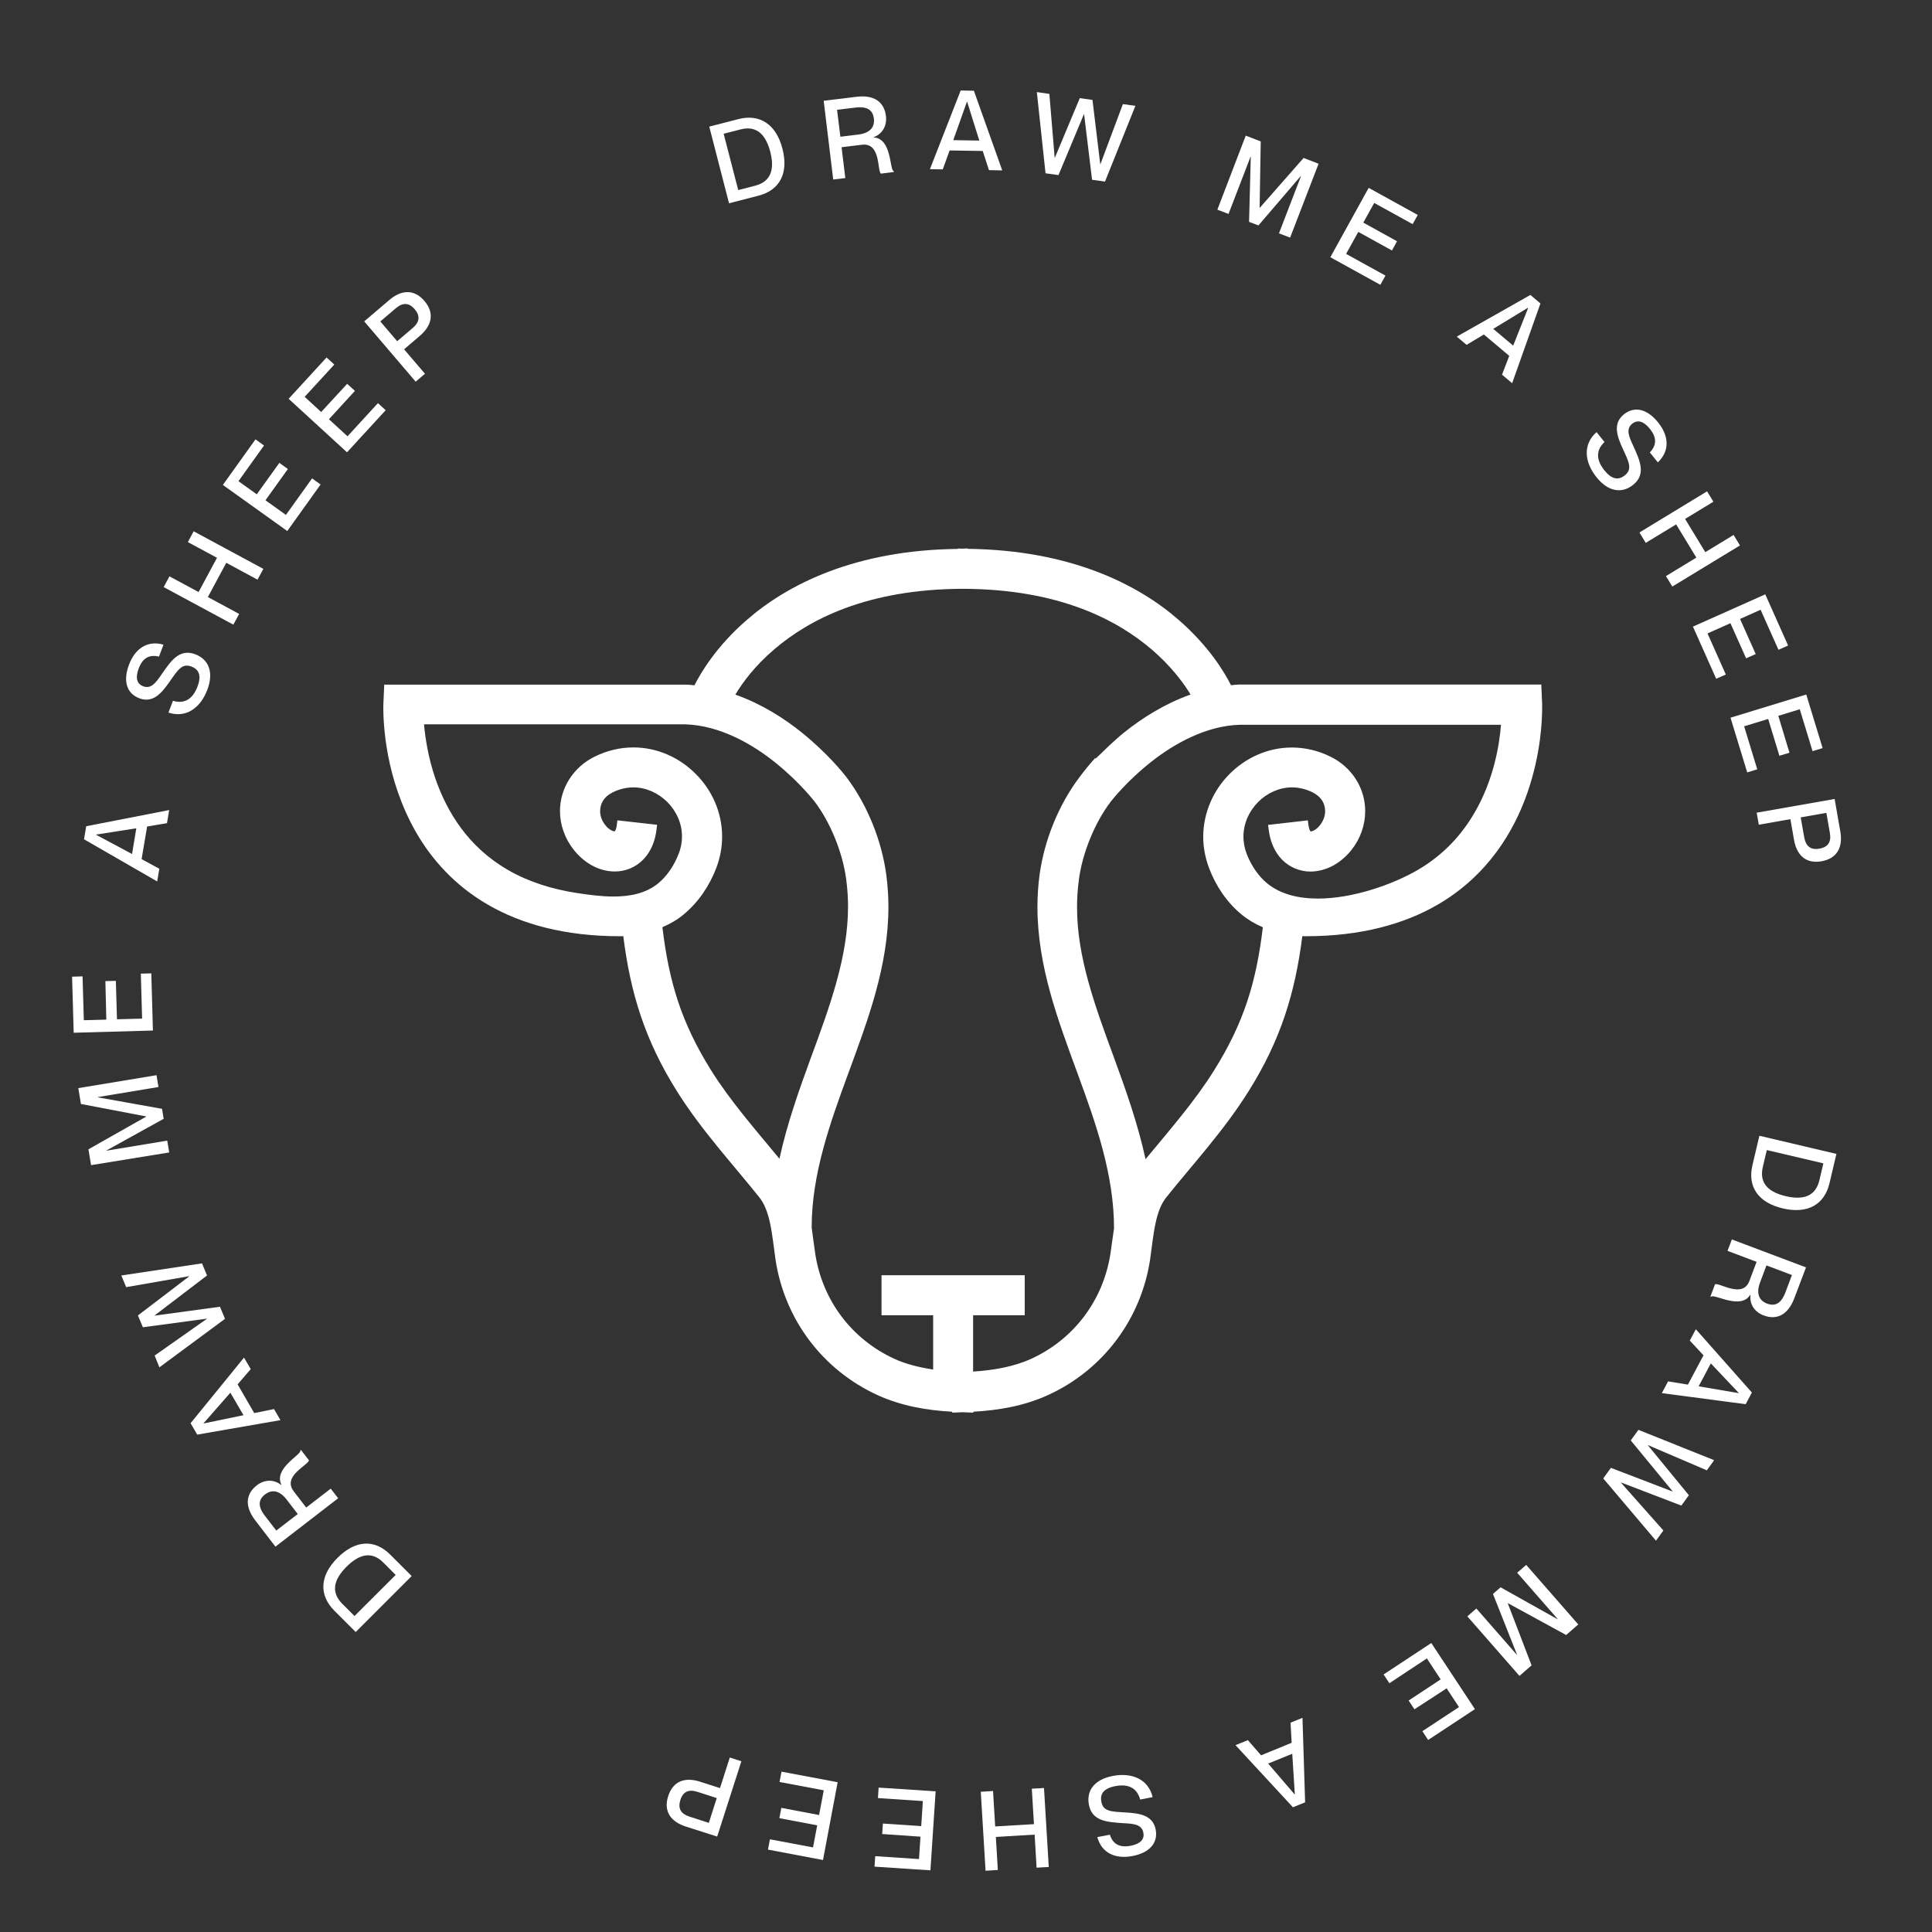 <?xml version="1.0" encoding="utf-8"?>
<!-- Generator: Adobe Illustrator 26.0.3, SVG Export Plug-In . SVG Version: 6.00 Build 0)  -->
<svg version="1.1" id="Calque_1" xmlns="http://www.w3.org/2000/svg" xmlns:xlink="http://www.w3.org/1999/xlink" x="0px" y="0px"
	 viewBox="0 0 226.77 226.77" style="enable-background:new 0 0 226.77 226.77;" xml:space="preserve">
<rect x="0" y="0" width="226.77" height="226.77" fill="#333333" stroke="none"/>
<style type="text/css">
	.st0{fill:#FFFFFF;}
	.st1{fill:#FFF;}
	.st2{fill:#FFF;}
</style>
<g>
	<path class="st1" d="M83.25,14.86l3.42-0.88c2.49-0.64,4.42,0.58,5.17,3.47s-0.33,4.88-2.82,5.52l-3.45,0.89L83.25,14.86z
		 M86.65,22.31l1.98-0.51c2.09-0.54,2.23-2.24,1.78-3.98c-0.45-1.74-1.4-3.17-3.49-2.63l-1.98,0.51L86.65,22.31z"/>
	<path class="st1" d="M96.68,11.83l3.85-0.47c2.04-0.25,3.25,0.57,3.46,2.27c0.14,1.17-0.46,2.11-1.44,2.47l0,0.03
		c2.18,0.14,1.84,3.88,2.36,3.97l0.01,0.09l-1.52,0.19c-0.46-0.34,0.02-3.67-2.24-3.39l-2.38,0.29l0.44,3.62l-1.42,0.17L96.68,11.83
		z M98.64,16.05l2.12-0.26c1.3-0.16,1.94-0.82,1.81-1.87c-0.12-0.99-0.76-1.47-2.18-1.29l-2.14,0.26L98.64,16.05z"/>
	<path class="st1" d="M111.46,17.66l-0.8,2.22l-1.51-0.02l3.61-9.24l1.55,0.03l3.33,9.35l-1.56-0.03l-0.73-2.25L111.46,17.66z
		 M114.95,16.5l-1.43-4.55l-0.03,0l-1.6,4.5L114.95,16.5z"/>
	<path class="st1" d="M123.17,11.02l0.62,7.48l0.03,0l2.92-6.98l1.49,0.21l0.91,7.52l0.03,0l2.63-7.03l1.47,0.2l-3.57,8.89
		l-1.52-0.21l-0.93-7.68l-0.03,0l-2.98,7.13l-1.52-0.21l-1.02-9.53L123.17,11.02z"/>
	<path class="st1" d="M146.22,15.92l1.76,0.68l-0.13,7.78l0.02,0.01l5.14-5.85l1.76,0.68l-3.34,8.67l-1.31-0.5l2.59-6.73l-0.02-0.01
		l-4.98,5.81l-1.1-0.42l0.2-7.65l-0.02-0.01l-2.59,6.73l-1.31-0.5L146.22,15.92z"/>
	<path class="st1" d="M163.98,28.32l-0.6,1.08l-3.95-2.18l-1.43,2.58l4.62,2.55l-0.6,1.08l-5.87-3.24l4.5-8.14l5.76,3.18l-0.6,1.08
		l-4.51-2.49l-1.28,2.31L163.98,28.32z"/>
	<path class="st1" d="M174.17,39.26l-2.03,1.22l-1.15-0.97l8.64-4.89l1.18,1l-3.32,9.36l-1.19-1l0.85-2.21L174.17,39.26z
		 M177.61,40.57l1.76-4.43l-0.02-0.02l-4.08,2.48L177.61,40.57z"/>
	<path class="st1" d="M191.69,56.91c-1.25,1-2.87,0.9-4.31-0.91c-1.47-1.84-1.56-3.9,0.02-5.28l0.93,1.16
		c-0.91,0.86-1.1,1.97-0.01,3.33c0.93,1.16,1.73,1.12,2.39,0.59c0.92-0.74,0.49-1.56-0.24-3.14c-0.62-1.37-1.24-2.92,0.14-4.03
		c1.26-1.01,2.76-0.61,4.01,0.95c1.33,1.65,1.34,3.4-0.03,4.69l-0.94-1.17c0.78-0.81,0.86-1.69,0.01-2.76
		c-0.72-0.9-1.44-1.11-2.07-0.61c-0.81,0.65-0.37,1.56,0.15,2.68C192.5,54.09,193.22,55.68,191.69,56.91z"/>
	<path class="st1" d="M201.11,58.89l-3.32,2.02l2.37,3.9l3.32-2.02l0.75,1.23l-7.94,4.83l-0.75-1.23l3.57-2.17l-2.37-3.9l-3.57,2.17
		l-0.74-1.22l7.94-4.83L201.11,58.89z"/>
	<path class="st1" d="M206.08,76.77l-1.13,0.5l-1.84-4.12l-2.69,1.2l2.15,4.82l-1.13,0.5l-2.73-6.12l8.49-3.79l2.68,6.01l-1.13,0.5
		l-2.1-4.7l-2.41,1.08L206.08,76.77z"/>
	<path class="st1" d="M210.04,88.35l-1.18,0.36l-1.32-4.32l-2.82,0.86l1.54,5.05l-1.18,0.36l-1.96-6.42l8.89-2.72l1.92,6.29
		l-1.18,0.36l-1.5-4.92l-2.52,0.77L210.04,88.35z"/>
	<path class="st1" d="M215.34,93.78l0.67,3.82c0.3,1.73-0.28,3.15-2.2,3.49c-1.92,0.34-2.94-0.8-3.24-2.53l-0.42-2.41l-3.71,0.65
		l-0.25-1.41L215.34,93.78z M211.77,98.27c0.19,1.06,0.75,1.52,1.78,1.34c1.04-0.18,1.42-0.8,1.23-1.86l-0.41-2.34l-3.01,0.53
		L211.77,98.27z"/>
	<path class="st1" d="M215.55,135.44l-0.81,3.44c-0.59,2.5-2.56,3.64-5.47,2.96c-2.91-0.68-4.16-2.55-3.58-5.06l0.82-3.47
		L215.55,135.44z M207.38,134.99l-0.47,1.99c-0.49,2.1,0.95,3.01,2.69,3.42c1.75,0.41,3.45,0.24,3.95-1.86l0.47-1.99L207.38,134.99z
		"/>
	<path class="st1" d="M211.98,148.76l-1.37,3.62c-0.73,1.92-2.02,2.62-3.62,2.01c-1.11-0.42-1.66-1.39-1.52-2.42l-0.02-0.01
		c-1.13,1.86-4.28-0.17-4.61,0.25l-0.08-0.03l0.54-1.43c0.51-0.25,3.24,1.72,4.04-0.4l0.84-2.24l-3.41-1.29l0.51-1.34L211.98,148.76
		z M207.34,148.53l-0.75,2c-0.46,1.23-0.18,2.1,0.82,2.48c0.94,0.35,1.65,0.01,2.16-1.33l0.76-2.02L207.34,148.53z"/>
	<path class="st1" d="M199.95,159.08l-1.61-1.73l0.71-1.33l6.58,7.43l-0.73,1.37l-9.84-1.3l0.73-1.38l2.33,0.38L199.95,159.08z
		 M199.38,162.72l4.7,0.8l0.01-0.02l-3.28-3.47L199.38,162.72z"/>
	<path class="st1" d="M200.34,172.58l-6.89-2.95l-0.02,0.02l4.8,5.85l-0.88,1.22l-7.07-2.71l-0.02,0.02l4.98,5.61l-0.87,1.2
		l-6.19-7.31l0.9-1.24l7.22,2.77l0.02-0.02l-4.91-5.97l0.9-1.24l8.89,3.56L200.34,172.58z"/>
	<path class="st1" d="M185.25,190.67l-1.42,1.24l-6.83-3.73l-0.02,0.02l2.79,7.27l-1.42,1.24l-6.12-6.99l1.06-0.92l4.75,5.43
		l0.02-0.02l-2.82-7.12l0.89-0.78l6.68,3.74l0.02-0.02l-4.75-5.43l1.06-0.92L185.25,190.67z"/>
	<path class="st1" d="M166.02,200.63l-0.68-1.03l3.76-2.48l-1.62-2.46l-4.4,2.91l-0.68-1.03l5.6-3.69l5.12,7.76l-5.49,3.62
		l-0.68-1.03l4.3-2.83l-1.45-2.2L166.02,200.63z"/>
	<path class="st1" d="M151.61,204.56l-0.13-2.36l1.4-0.57l0.31,9.92l-1.43,0.58l-6.74-7.29l1.45-0.59l1.55,1.78L151.61,204.56z
		 M148.85,207l3.11,3.62l0.02-0.01l-0.3-4.76L148.85,207z"/>
	<path class="st1" d="M127.81,211.83c-0.3-1.57,0.55-2.95,2.82-3.38c2.31-0.44,4.18,0.45,4.66,2.49l-1.46,0.28
		c-0.34-1.21-1.22-1.9-2.93-1.57c-1.46,0.28-1.79,1-1.63,1.83c0.22,1.16,1.15,1.16,2.89,1.26c1.5,0.1,3.16,0.27,3.49,2.01
		c0.3,1.58-0.75,2.73-2.72,3.1c-2.08,0.4-3.64-0.4-4.13-2.22l1.47-0.28c0.35,1.07,1.09,1.55,2.43,1.3c1.14-0.22,1.66-0.75,1.5-1.54
		c-0.2-1.02-1.21-1.05-2.44-1.12C129.92,213.86,128.18,213.76,127.81,211.83z"/>
	<path class="st1" d="M121.67,219.22l-0.23-3.88l-4.55,0.27l0.23,3.88l-1.44,0.09l-0.56-9.27l1.44-0.09l0.25,4.16l4.55-0.27
		l-0.25-4.16l1.43-0.08l0.56,9.27L121.67,219.22z"/>
	<path class="st1" d="M103.55,215.27l0.08-1.23l4.5,0.3l0.19-2.94l-5.27-0.35l0.08-1.23l6.69,0.44l-0.61,9.27l-6.56-0.43l0.08-1.23
		l5.14,0.34l0.17-2.63L103.55,215.27z"/>
	<path class="st1" d="M91.48,213.41l0.23-1.21l4.43,0.84l0.55-2.9l-5.19-0.98l0.23-1.21l6.59,1.24l-1.72,9.13l-6.46-1.22l0.23-1.21
		l5.06,0.95l0.49-2.59L91.48,213.41z"/>
	<path class="st1" d="M84.18,215.57l-3.69-1.18c-1.67-0.54-2.66-1.71-2.06-3.57s2.08-2.23,3.75-1.69l2.33,0.75l1.15-3.59l1.36,0.44
		L84.18,215.57z M81.87,210.32c-1.03-0.33-1.69-0.04-2.01,0.95c-0.32,1,0.05,1.63,1.08,1.96l2.26,0.73l0.93-2.91L81.87,210.32z"/>
	<path class="st1" d="M41.75,191.56l-2.5-2.5c-1.82-1.82-1.75-4.1,0.37-6.21c2.11-2.11,4.36-2.2,6.18-0.38l2.52,2.52L41.75,191.56z
		 M46.44,184.86L45,183.41c-1.52-1.53-3.06-0.78-4.33,0.49s-2.02,2.81-0.5,4.34l1.44,1.44L46.44,184.86z"/>
	<path class="st1" d="M32.33,181.54l-2.36-3.07c-1.25-1.63-1.17-3.09,0.19-4.14c0.94-0.72,2.05-0.68,2.86-0.02l0.02-0.02
		c-0.99-1.95,2.4-3.55,2.21-4.05l0.07-0.06l0.94,1.22c-0.06,0.57-3.17,1.85-1.78,3.65l1.46,1.9l2.88-2.22l0.87,1.13L32.33,181.54z
		 M34.95,177.71l-1.3-1.69c-0.8-1.04-1.69-1.26-2.54-0.61c-0.79,0.61-0.88,1.4,0,2.53l1.32,1.71L34.95,177.71z"/>
	<path class="st1" d="M29.84,165.86l2.32-0.47l0.76,1.3l-9.77,1.7l-0.78-1.34l6.27-7.7l0.79,1.35l-1.54,1.79L29.84,165.86z
		 M27.04,163.47l-3.15,3.59l0.01,0.02l4.68-0.97L27.04,163.47z"/>
	<path class="st1" d="M18.15,159.11l6.13-4.31l-0.01-0.02l-7.5,1.01l-0.58-1.39l6.02-4.59l-0.01-0.02l-7.39,1.29l-0.57-1.37
		l9.47-1.42l0.59,1.42l-6.15,4.69l0.01,0.02l7.66-1.04l0.59,1.42l-7.7,5.69L18.15,159.11z"/>
	<path class="st1" d="M10.69,136.76l-0.31-1.86l6.77-3.83l0-0.03l-7.65-1.46l-0.31-1.86l9.18-1.52l0.23,1.39l-7.12,1.18l0,0.03
		l7.54,1.35l0.19,1.17l-6.7,3.71l0,0.03l7.12-1.18l0.23,1.39L10.69,136.76z"/>
	<path class="st1" d="M12.37,115.16l1.23-0.03l0.13,4.51l2.95-0.08l-0.15-5.28l1.23-0.03l0.19,6.71l-9.3,0.26l-0.19-6.58l1.23-0.04
		l0.15,5.15l2.64-0.07L12.37,115.16z"/>
	<path class="st1" d="M16.62,100.84l2.08,1.13l-0.25,1.49l-8.59-4.95l0.26-1.53l9.74-1.9l-0.26,1.54l-2.33,0.39L16.62,100.84z
		 M16,97.22l-4.71,0.74l0,0.03l4.21,2.25L16,97.22z"/>
	<path class="st1" d="M22.93,76.8c1.49,0.57,2.22,2.01,1.4,4.18c-0.84,2.2-2.57,3.32-4.56,2.66l0.53-1.38
		c1.2,0.35,2.26-0.04,2.88-1.67c0.53-1.38,0.09-2.05-0.7-2.35c-1.11-0.42-1.59,0.37-2.59,1.8c-0.87,1.23-1.89,2.55-3.54,1.92
		c-1.51-0.57-1.92-2.07-1.21-3.94c0.75-1.98,2.25-2.88,4.05-2.35l-0.53,1.4c-1.1-0.26-1.89,0.11-2.38,1.39
		c-0.41,1.08-0.23,1.8,0.52,2.09c0.97,0.37,1.53-0.47,2.23-1.49C20.09,77.53,21.09,76.1,22.93,76.8z"/>
	<path class="st1" d="M19.89,67.65l3.42,1.84l2.16-4.02l-3.42-1.84l0.68-1.27l8.18,4.41l-0.68,1.27l-3.67-1.98l-2.16,4.02l3.67,1.98
		l-0.68,1.26l-8.18-4.41L19.89,67.65z"/>
	<path class="st1" d="M32.79,54.33l1,0.72l-2.63,3.67l2.4,1.72l3.07-4.29l1,0.72l-3.91,5.46l-7.56-5.41l3.83-5.35l1,0.72l-3,4.19
		l2.15,1.54L32.79,54.33z"/>
	<path class="st1" d="M40.75,45.05l0.91,0.83l-3.05,3.33l2.18,2l3.57-3.89l0.91,0.83l-4.54,4.94l-6.85-6.28l4.45-4.85l0.91,0.83
		l-3.48,3.79l1.94,1.78L40.75,45.05z"/>
	<path class="st1" d="M42.75,37.72l2.95-2.51c1.33-1.14,2.86-1.36,4.12,0.12s0.8,2.94-0.53,4.08l-1.86,1.59l2.45,2.87l-1.09,0.93
		L42.75,37.72z M48.43,38.51c0.82-0.7,0.92-1.42,0.25-2.21c-0.68-0.8-1.41-0.81-2.23-0.11l-1.81,1.54l1.98,2.32L48.43,38.51z"/>
</g>
<polygon class="st2" points="113,115.06 113,115.06 113.01,115.12 "/>
<polygon class="st2" points="113.01,115.1 113.01,115.09 113,115.08 "/>
<g>
	<polygon class="st2" points="158.63,99.79 158.63,99.79 158.63,99.8 	"/>
	<path class="st2" d="M181.01,82.61L181.01,82.61v-0.01l-0.08-1.79l-0.02-0.46h-35.47h-0.03h-0.01h-0.01
		c-0.32,0.01-0.61,0.05-0.9,0.08c-0.78-1.55-2.59-4.57-6.12-7.65c-4.78-4.18-12.72-8.22-24.8-8.36v-0.05L113,64.4l-0.07,0l-0.5-0.02
		v0.05c-12.08,0.13-20.02,4.18-24.8,8.36c-3.54,3.08-5.33,6.1-6.12,7.65c-0.29-0.03-0.58-0.07-0.9-0.08h-0.01h-0.04H45.1L45,82.59
		v0.01l-0.01,0.48v0.01v0c0.01,1.8,0.22,8.27,3.84,14.59c1.81,3.15,4.52,6.25,8.46,8.52l0,0h0c3.92,2.27,9,3.69,15.45,3.69h0.05
		h0.01l0.36-0.01c0.82,6.6,2.52,12.2,6.3,18.21c2.93,4.66,6.5,8.48,9.66,12.44c0.6,0.74,1,1.78,1.27,3.06v0
		c0.28,1.28,0.42,2.76,0.64,4.27c1.06,7,5.53,12.95,11.99,15.9c2.82,1.28,5.83,1.79,8.75,1.94v0.11l1.24-0.05l0.74,0.03l0.5,0.02
		v-0.11c2.91-0.16,5.93-0.66,8.75-1.95c6.46-2.94,10.92-8.89,11.99-15.89v0c0.22-1.51,0.36-2.99,0.64-4.27v0
		c0.27-1.28,0.67-2.32,1.27-3.06c3.17-3.96,6.73-7.78,9.65-12.44c3.78-6.01,5.48-11.6,6.31-18.21l0.35,0.01h0h0.01h0.05
		c6.44,0,11.53-1.42,15.45-3.69c5.91-3.42,9.01-8.65,10.58-13.21c1.58-4.57,1.71-8.54,1.71-9.9v-0.01L181.01,82.61z M173.11,95.33
		c-1.48,2.57-3.6,4.98-6.73,6.8c-2.86,1.66-7.57,3.35-11.7,3.34c-2.3,0-4.4-0.52-5.94-1.78c-1.01-0.83-1.86-2.05-2.41-3.47
		c-0.27-0.7-0.38-1.38-0.38-2.03c0-1.52,0.65-2.97,1.72-4.05c1.07-1.07,2.5-1.72,3.97-1.72h0h0h0c0.78,0,1.59,0.17,2.44,0.59l0,0
		c1.05,0.54,1.44,1.31,1.46,2.19c0,0.54-0.17,1.09-0.61,1.66l0,0c-0.41,0.55-0.94,0.73-1.04,0.73l-0.09-0.03
		c-0.04-0.06-0.16-0.25-0.23-0.8l-0.06-0.47l-4.19,0.48l-0.48,0.05l0.06,0.47c0.16,1.38,0.65,2.64,1.55,3.58l0,0
		c0.9,0.94,2.13,1.42,3.33,1.43h0.05c1.9-0.02,3.58-1.02,4.78-2.51v0c1.08-1.35,1.63-2.97,1.63-4.56v-0.01v0v-0.05
		c0-2.61-1.52-5.11-4.08-6.36h0c-1.48-0.73-3.02-1.07-4.52-1.07c-2.85,0-5.44,1.22-7.32,3.11c-1.88,1.89-3.08,4.5-3.09,7.36
		c0,1.22,0.23,2.48,0.7,3.72l0,0.01v-0.01c0.79,2.07,2.06,3.97,3.8,5.41c0.74,0.61,1.59,1.11,2.5,1.5
		c-0.77,6.38-2.19,11.14-5.7,16.76c-2.27,3.64-5.16,6.94-8.07,10.46c-0.9-4.15-2.3-8.08-3.68-11.86l0,0.01l0-0.01
		c-2.26-6.12-4.37-11.89-4.36-17.72v-0.04v0c0-1.04,0.07-2.08,0.21-3.14v0c0.4-3.12,1.84-6.71,3.75-9.21l0,0
		c0.16-0.21,1.95-2.47,4.72-4.65c2.79-2.21,6.53-4.26,10.43-4.37h30.65C175.99,87.49,175.31,91.54,173.11,95.33z M130.76,144.19
		c-0.16,1.05-0.29,2.07-0.42,2.96c-0.85,5.47-4.28,10.04-9.3,12.34c-2.02,0.93-4.4,1.34-6.82,1.5v-6.61h6.06v-4.22v-0.48h-16.81
		v4.22v0.48h6.06v6.37c-1.61-0.25-3.17-0.62-4.54-1.25c-5.02-2.3-8.46-6.87-9.3-12.34c-0.13-0.88-0.26-1.9-0.42-3.07
		c0-6.21,2.1-12.14,4.36-18.27c2.24-6.11,4.64-12.41,4.65-19.38c0-1.21-0.08-2.45-0.25-3.76c-0.54-4-2.2-8.16-4.65-11.42
		c0,0-0.07-0.09-0.07-0.09c-0.32-0.42-2.18-2.75-5.19-5.18c-2.07-1.67-4.73-3.37-7.81-4.46c0.82-1.36,2.25-3.35,4.62-5.36
		c4.11-3.49,10.88-7.02,22.09-7.06c11.38,0.04,18.19,3.69,22.29,7.23c2.04,1.78,3.4,3.55,4.23,4.85l0.2,0.33
		c-3.08,1.1-5.74,2.8-7.81,4.47c-1.18,0.95-2.25,2.02-3.34,3.07c-0.01-0.04-0.02-0.07-0.02-0.11c-0.66,0.72-1.31,1.53-1.9,2.32
		c-2.45,3.26-4.11,7.42-4.65,11.42c-0.17,1.27-0.25,2.52-0.25,3.76c0.01,6.97,2.41,13.27,4.65,19.39
		C128.66,131.92,130.76,137.87,130.76,144.19z M83.44,125.59c-3.5-5.62-4.92-10.38-5.69-16.76c0.91-0.39,1.76-0.88,2.5-1.5
		c1.74-1.44,3-3.34,3.81-5.41v0c0.47-1.23,0.7-2.5,0.7-3.72c0-2.87-1.21-5.48-3.1-7.36c-1.87-1.89-4.47-3.11-7.32-3.11
		c-1.49,0-3.04,0.34-4.52,1.07v0c-2.57,1.25-4.09,3.77-4.09,6.38v0.03h0c0,1.6,0.56,3.22,1.64,4.57v0c1.2,1.49,2.88,2.5,4.78,2.51
		h0.05c1.19,0,2.43-0.48,3.33-1.43c0.9-0.94,1.39-2.2,1.54-3.58l0.06-0.47l-4.19-0.47l-0.48-0.05l-0.05,0.47
		c-0.06,0.54-0.18,0.73-0.23,0.79l-0.08,0.03c-0.1,0-0.63-0.17-1.05-0.73l0,0l0,0c-0.44-0.56-0.61-1.12-0.61-1.65
		c0.02-0.89,0.42-1.66,1.46-2.19c0.85-0.42,1.66-0.59,2.44-0.59l0,0h0.01c1.47,0,2.91,0.65,3.98,1.72c1.07,1.07,1.72,2.52,1.72,4.03
		v0.01c0,0.66-0.11,1.33-0.39,2.03c-0.54,1.41-1.39,2.64-2.4,3.47c-1.43,1.18-3.29,1.55-5.26,1.55c-1.46,0-2.97-0.21-4.34-0.42
		c-2.82-0.44-5.59-1.28-8.04-2.7c-4.7-2.72-7.15-6.82-8.5-10.68c-0.86-2.49-1.2-4.79-1.35-6.41h30.67c4.03,0.12,7.88,2.3,10.69,4.59
		c1.4,1.14,2.54,2.27,3.31,3.11l-0.01-0.01l0.01,0.01c0.38,0.42,0.68,0.76,0.87,0.99l0,0l0.28,0.34c1.9,2.49,3.34,6.08,3.74,9.2
		c0.14,1.06,0.21,2.1,0.21,3.14v0.03c0,5.83-2.1,11.61-4.36,17.73v0c-1.38,3.78-2.79,7.71-3.69,11.86
		C88.61,132.52,85.71,129.22,83.44,125.59L83.44,125.59z"/>
	<polygon class="st2" points="81.66,90.84 81.66,90.84 81.66,90.84 	"/>
	<polygon class="st2" points="69.82,88.8 69.83,88.8 69.83,88.8 	"/>
</g>
<polygon class="st2" points="113.01,115.11 113.01,115.11 112.99,115.06 "/>
</svg>
